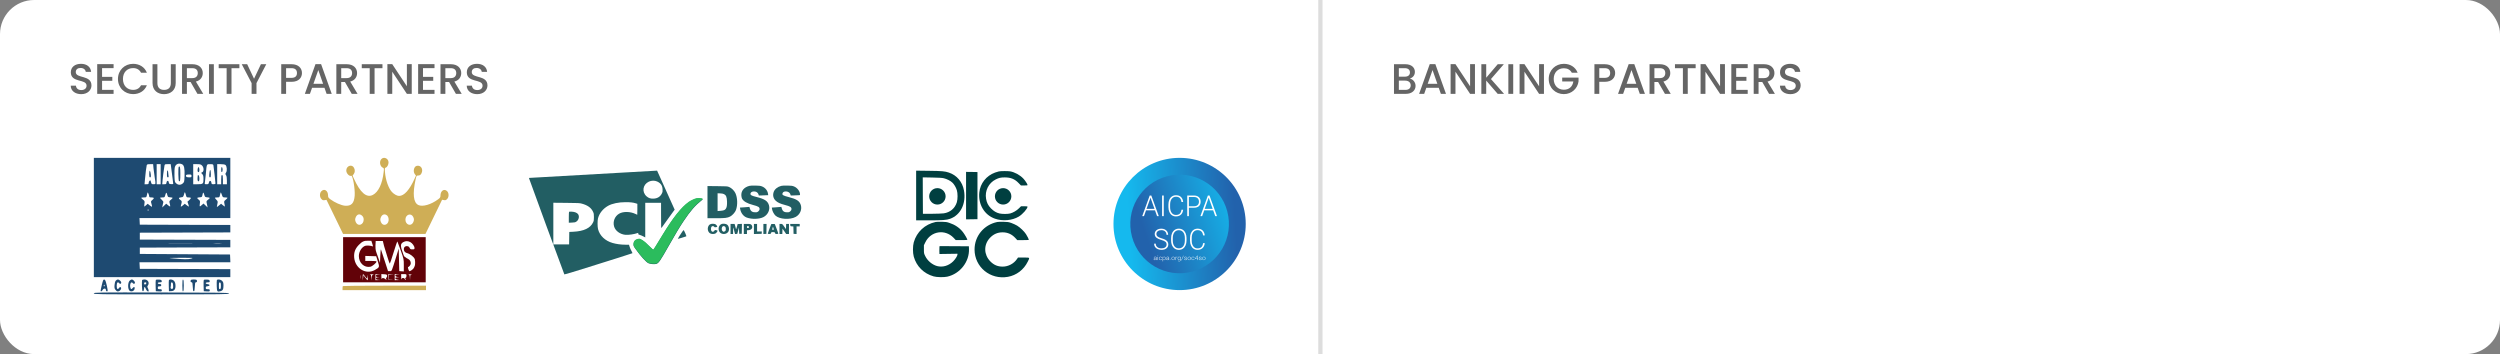 <svg width="586" height="83" viewBox="0 0 586 83" fill="none" xmlns="http://www.w3.org/2000/svg">
<rect x="0" y="0" width="586" height="83" fill="#808080" stroke="none"/>
<rect width="586" height="83" rx="8" fill="white"/>
<path d="M19.04 22.07C20.59 22.07 21.44 21.07 21.44 20.03C21.44 17.49 17.76 18.47 17.76 16.9C17.76 16.23 18.27 15.91 18.93 15.93C19.65 15.95 20.06 16.38 20.1 16.85H21.36C21.26 15.66 20.32 14.96 18.99 14.96C17.57 14.96 16.6 15.72 16.6 16.94C16.6 19.5 20.29 18.41 20.29 20.09C20.29 20.68 19.84 21.11 19.04 21.11C18.25 21.11 17.85 20.65 17.8 20.08H16.58C16.58 21.31 17.65 22.07 19.04 22.07ZM26.625 15.04H22.785V22H26.625V21.07H23.925V18.94H26.325V18.01H23.925V15.97H26.625V15.04ZM31.199 14.96C29.239 14.96 27.649 16.43 27.649 18.51C27.649 20.6 29.239 22.06 31.199 22.06C32.649 22.06 33.899 21.34 34.429 19.98H33.059C32.689 20.72 32.029 21.07 31.199 21.07C29.819 21.07 28.819 20.08 28.819 18.51C28.819 16.94 29.819 15.96 31.199 15.96C32.029 15.96 32.689 16.31 33.059 17.05H34.429C33.899 15.69 32.649 14.96 31.199 14.96ZM35.754 19.46C35.754 21.23 36.994 22.07 38.454 22.07C39.904 22.07 41.184 21.23 41.184 19.46V15.05H40.044V19.48C40.044 20.56 39.434 21.07 38.464 21.07C37.504 21.07 36.894 20.56 36.894 19.48V15.05H35.754V19.46ZM45.918 19.12C47.088 18.83 47.528 17.95 47.528 17.13C47.528 16 46.718 15.05 45.068 15.05H42.668V22H43.808V19.22H44.678L46.278 22H47.638L45.918 19.12ZM45.068 15.98C45.958 15.98 46.358 16.43 46.358 17.13C46.358 17.82 45.958 18.31 45.068 18.31H43.808V15.98H45.068ZM48.986 22H50.126V15.05H48.986V22ZM51.263 15.98H53.123V22H54.263V15.98H56.113V15.05H51.263V15.98ZM59.548 18.46L57.938 15.05H56.668L58.978 19.48V22H60.118V19.48L62.418 15.05H61.158L59.548 18.46ZM68.32 19.18C70.13 19.18 70.78 18.11 70.78 17.12C70.78 15.99 69.97 15.05 68.32 15.05H65.92V22H67.06V19.18H68.32ZM67.06 18.25V15.98H68.32C69.21 15.98 69.61 16.4 69.61 17.12C69.61 17.82 69.21 18.25 68.32 18.25H67.06ZM77.757 22L75.267 15.04H73.947L71.457 22H72.647L73.147 20.58H76.057L76.557 22H77.757ZM74.607 16.42L75.737 19.65H73.467L74.607 16.42ZM82.09 19.12C83.26 18.83 83.7 17.95 83.7 17.13C83.7 16 82.89 15.05 81.24 15.05H78.84V22H79.98V19.22H80.85L82.45 22H83.81L82.09 19.12ZM81.24 15.98C82.13 15.98 82.53 16.43 82.53 17.13C82.53 17.82 82.13 18.31 81.24 18.31H79.98V15.98H81.24ZM84.798 15.98H86.658V22H87.798V15.98H89.648V15.05H84.798V15.98ZM95.373 15.04V20.22L91.943 15.04H90.803V22H91.943V16.81L95.373 22H96.513V15.04H95.373ZM101.85 15.04H98.01V22H101.85V21.07H99.15V18.94H101.55V18.01H99.15V15.97H101.85V15.04ZM106.504 19.12C107.674 18.83 108.114 17.95 108.114 17.13C108.114 16 107.304 15.05 105.654 15.05H103.254V22H104.394V19.22H105.264L106.864 22H108.224L106.504 19.12ZM105.654 15.98C106.544 15.98 106.944 16.43 106.944 17.13C106.944 17.82 106.544 18.31 105.654 18.31H104.394V15.98H105.654ZM111.862 22.07C113.412 22.07 114.262 21.07 114.262 20.03C114.262 17.49 110.582 18.47 110.582 16.9C110.582 16.23 111.092 15.91 111.752 15.93C112.472 15.95 112.882 16.38 112.922 16.85H114.182C114.082 15.66 113.142 14.96 111.812 14.96C110.392 14.96 109.422 15.72 109.422 16.94C109.422 19.5 113.112 18.41 113.112 20.09C113.112 20.68 112.662 21.11 111.862 21.11C111.072 21.11 110.672 20.65 110.622 20.08H109.402C109.402 21.31 110.472 22.07 111.862 22.07Z" fill="#656565"/>
<path d="M330.47 18.43C331.14 18.19 331.65 17.68 331.65 16.84C331.65 15.86 330.87 15.05 329.4 15.05H326.75V22H329.53C330.95 22 331.81 21.19 331.81 20.13C331.81 19.3 331.22 18.56 330.47 18.43ZM329.3 15.98C330.04 15.98 330.49 16.35 330.49 16.98C330.49 17.62 330.04 17.97 329.3 17.97H327.89V15.98H329.3ZM327.89 21.07V18.9H329.39C330.15 18.9 330.67 19.32 330.67 20.01C330.67 20.68 330.2 21.07 329.43 21.07H327.89ZM338.939 22L336.449 15.04H335.129L332.639 22H333.829L334.329 20.58H337.239L337.739 22H338.939ZM335.789 16.42L336.919 19.65H334.649L335.789 16.42ZM344.591 15.04V20.22L341.161 15.04H340.021V22H341.161V16.81L344.591 22H345.731V15.04H344.591ZM349.479 18.53L352.499 15.05H351.069L348.369 18.22V15.05H347.229V22H348.369V18.89L351.059 22H352.549L349.479 18.53ZM353.557 22H354.697V15.05H353.557V22ZM360.763 15.04V20.22L357.333 15.04H356.193V22H357.333V16.81L360.763 22H361.903V15.04H360.763ZM369.8 17.05C369.27 15.69 368.02 14.96 366.57 14.96C364.61 14.96 363.02 16.43 363.02 18.51C363.02 20.6 364.61 22.06 366.57 22.06C368.44 22.06 369.8 20.69 370.01 19.08V18.19H366.18V19.1H368.79C368.62 20.27 367.83 21.03 366.57 21.03C365.19 21.03 364.19 20.04 364.19 18.51C364.19 16.98 365.19 16 366.57 16C367.4 16 368.06 16.35 368.43 17.05H369.8ZM376.132 19.18C377.942 19.18 378.592 18.11 378.592 17.12C378.592 15.99 377.782 15.05 376.132 15.05H373.732V22H374.872V19.18H376.132ZM374.872 18.25V15.98H376.132C377.022 15.98 377.422 16.4 377.422 17.12C377.422 17.82 377.022 18.25 376.132 18.25H374.872ZM385.57 22L383.08 15.04H381.76L379.27 22H380.46L380.96 20.58H383.87L384.37 22H385.57ZM382.42 16.42L383.55 19.65H381.28L382.42 16.42ZM389.902 19.12C391.072 18.83 391.512 17.95 391.512 17.13C391.512 16 390.702 15.05 389.052 15.05H386.652V22H387.792V19.22H388.662L390.262 22H391.622L389.902 19.12ZM389.052 15.98C389.942 15.98 390.342 16.43 390.342 17.13C390.342 17.82 389.942 18.31 389.052 18.31H387.792V15.98H389.052ZM392.611 15.98H394.471V22H395.611V15.98H397.461V15.05H392.611V15.98ZM403.185 15.04V20.22L399.755 15.04H398.615V22H399.755V16.81L403.185 22H404.325V15.04H403.185ZM409.662 15.04H405.822V22H409.662V21.07H406.962V18.94H409.362V18.01H406.962V15.97H409.662V15.04ZM414.316 19.12C415.486 18.83 415.926 17.95 415.926 17.13C415.926 16 415.116 15.05 413.466 15.05H411.066V22H412.206V19.22H413.076L414.676 22H416.036L414.316 19.12ZM413.466 15.98C414.356 15.98 414.756 16.43 414.756 17.13C414.756 17.82 414.356 18.31 413.466 18.31H412.206V15.98H413.466ZM419.675 22.07C421.225 22.07 422.075 21.07 422.075 20.03C422.075 17.49 418.395 18.47 418.395 16.9C418.395 16.23 418.905 15.91 419.565 15.93C420.285 15.95 420.695 16.38 420.735 16.85H421.995C421.895 15.66 420.955 14.96 419.625 14.96C418.205 14.96 417.235 15.72 417.235 16.94C417.235 19.5 420.925 18.41 420.925 20.09C420.925 20.68 420.475 21.11 419.675 21.11C418.885 21.11 418.485 20.65 418.435 20.08H417.215C417.215 21.31 418.285 22.07 419.675 22.07Z" fill="#656565"/>
<path d="M276.5 68C267.94 68 261 61.06 261 52.5C261 43.94 267.94 37 276.5 37C285.06 37 292 43.94 292 52.5C292 61.06 285.06 68 276.5 68Z" fill="url(#paint0_linear_441_993)"/>
<path d="M273.51 41.338C279.674 39.687 286.01 43.344 287.661 49.508C289.313 55.672 285.655 62.008 279.491 63.66C273.327 65.311 266.991 61.654 265.34 55.49C263.688 49.326 267.346 42.99 273.51 41.338Z" fill="url(#paint1_linear_441_993)"/>
<path d="M270.733 49.307H268.627L268.149 50.662H267.738L269.494 45.828H269.867L271.622 50.662H271.215L270.733 49.307ZM268.748 48.959H270.609L269.679 46.326L268.748 48.959Z" fill="white"/>
<path d="M272.785 50.662H272.394V45.828H272.785V50.662Z" fill="white"/>
<path d="M277.332 49.155C277.279 49.664 277.104 50.053 276.807 50.323C276.511 50.593 276.117 50.728 275.624 50.728C275.28 50.728 274.976 50.639 274.71 50.459C274.447 50.28 274.243 50.027 274.098 49.699C273.954 49.369 273.881 48.993 273.878 48.57V47.943C273.878 47.514 273.951 47.133 274.095 46.801C274.239 46.469 274.447 46.213 274.716 46.034C274.988 45.852 275.301 45.762 275.653 45.762C276.15 45.762 276.542 45.902 276.829 46.183C277.118 46.462 277.286 46.848 277.332 47.342H276.937C276.84 46.521 276.412 46.11 275.653 46.11C275.233 46.11 274.897 46.274 274.646 46.602C274.398 46.929 274.273 47.382 274.273 47.959V48.55C274.273 49.108 274.395 49.553 274.637 49.885C274.881 50.217 275.21 50.383 275.624 50.383C276.034 50.383 276.344 50.281 276.552 50.078C276.76 49.872 276.888 49.564 276.937 49.155H277.332Z" fill="white"/>
<path d="M278.677 48.693V50.662H278.285V45.828H279.866C280.348 45.828 280.728 45.956 281.006 46.213C281.287 46.47 281.427 46.823 281.427 47.272C281.427 47.726 281.292 48.077 281.022 48.325C280.755 48.57 280.366 48.693 279.856 48.693H278.677ZM278.677 48.348H279.866C280.246 48.348 280.536 48.254 280.735 48.066C280.935 47.878 281.035 47.615 281.035 47.279C281.035 46.945 280.935 46.679 280.735 46.482C280.538 46.283 280.256 46.181 279.891 46.177H278.677V48.348Z" fill="white"/>
<path d="M284.371 49.307H282.265L281.787 50.662H281.376L283.132 45.828H283.504L285.26 50.662H284.852L284.371 49.307ZM282.386 48.959H284.247L283.316 46.326L282.386 48.959Z" fill="white"/>
<path d="M273.451 57.311C273.451 57.043 273.361 56.832 273.181 56.677C273 56.52 272.67 56.372 272.19 56.232C271.71 56.09 271.359 55.937 271.138 55.771C270.824 55.536 270.667 55.228 270.667 54.848C270.667 54.478 270.812 54.178 271.103 53.948C271.396 53.716 271.77 53.599 272.225 53.599C272.533 53.599 272.808 53.661 273.05 53.785C273.294 53.909 273.483 54.082 273.617 54.303C273.751 54.525 273.818 54.771 273.818 55.044H273.423C273.423 54.714 273.314 54.449 273.098 54.25C272.881 54.049 272.59 53.948 272.225 53.948C271.87 53.948 271.587 54.031 271.377 54.197C271.167 54.361 271.062 54.576 271.062 54.841C271.062 55.087 271.156 55.287 271.345 55.442C271.534 55.597 271.837 55.734 272.253 55.854C272.67 55.971 272.985 56.094 273.2 56.222C273.414 56.348 273.576 56.5 273.684 56.677C273.792 56.854 273.847 57.063 273.847 57.304C273.847 57.685 273.7 57.991 273.407 58.221C273.116 58.451 272.731 58.566 272.253 58.566C271.926 58.566 271.626 58.505 271.352 58.383C271.08 58.262 270.873 58.091 270.73 57.872C270.59 57.653 270.52 57.402 270.52 57.119H270.912C270.912 57.459 271.034 57.728 271.278 57.925C271.523 58.122 271.848 58.221 272.253 58.221C272.614 58.221 272.904 58.138 273.123 57.972C273.342 57.806 273.451 57.586 273.451 57.311Z" fill="white"/>
<path d="M278.123 56.345C278.123 56.79 278.048 57.181 277.9 57.517C277.753 57.853 277.543 58.112 277.269 58.294C276.995 58.475 276.678 58.566 276.319 58.566C275.777 58.566 275.34 58.365 275.006 57.962C274.673 57.557 274.506 57.011 274.506 56.325V55.827C274.506 55.387 274.58 54.997 274.729 54.659C274.88 54.318 275.092 54.057 275.366 53.875C275.64 53.691 275.956 53.599 276.313 53.599C276.67 53.599 276.984 53.689 277.256 53.868C277.53 54.048 277.741 54.301 277.89 54.629C278.039 54.956 278.116 55.336 278.123 55.767V56.345ZM277.731 55.821C277.731 55.238 277.604 54.782 277.352 54.453C277.099 54.123 276.752 53.958 276.313 53.958C275.882 53.958 275.537 54.124 275.28 54.456C275.025 54.786 274.898 55.247 274.898 55.84V56.345C274.898 56.918 275.025 57.373 275.28 57.709C275.535 58.044 275.882 58.211 276.319 58.211C276.763 58.211 277.109 58.046 277.358 57.716C277.606 57.384 277.731 56.923 277.731 56.332V55.821Z" fill="white"/>
<path d="M282.395 56.992C282.342 57.502 282.167 57.891 281.87 58.161C281.574 58.431 281.18 58.566 280.688 58.566C280.343 58.566 280.039 58.476 279.773 58.297C279.51 58.118 279.306 57.864 279.161 57.537C279.017 57.207 278.944 56.831 278.941 56.408V55.781C278.941 55.351 279.014 54.971 279.158 54.639C279.303 54.307 279.51 54.051 279.78 53.872C280.051 53.69 280.364 53.599 280.716 53.599C281.213 53.599 281.605 53.74 281.892 54.021C282.181 54.3 282.349 54.686 282.395 55.18H282C281.903 54.359 281.475 53.948 280.716 53.948C280.296 53.948 279.96 54.112 279.709 54.44C279.461 54.767 279.337 55.22 279.337 55.797V56.388C279.337 56.946 279.458 57.391 279.7 57.723C279.944 58.055 280.273 58.221 280.688 58.221C281.098 58.221 281.407 58.119 281.615 57.915C281.823 57.709 281.952 57.402 282 56.992H282.395Z" fill="white"/>
<path d="M271.014 60.955C271.004 60.931 270.998 60.896 270.996 60.849C270.963 60.887 270.921 60.917 270.87 60.938C270.819 60.959 270.765 60.969 270.708 60.969C270.627 60.969 270.56 60.949 270.51 60.908C270.46 60.867 270.435 60.815 270.435 60.752C270.435 60.678 270.469 60.619 270.537 60.576C270.606 60.532 270.702 60.511 270.825 60.511H270.995V60.424C270.995 60.369 270.976 60.326 270.939 60.295C270.901 60.264 270.847 60.248 270.775 60.248C270.71 60.248 270.656 60.263 270.613 60.293C270.57 60.323 270.549 60.359 270.549 60.402L270.455 60.401C270.455 60.34 270.486 60.288 270.549 60.244C270.612 60.199 270.689 60.176 270.78 60.176C270.875 60.176 270.949 60.198 271.004 60.241C271.058 60.283 271.087 60.343 271.088 60.419V60.781C271.088 60.855 271.097 60.91 271.114 60.947V60.955H271.014ZM270.719 60.895C270.782 60.895 270.838 60.881 270.887 60.853C270.936 60.826 270.972 60.79 270.995 60.744V60.576H270.827C270.734 60.577 270.661 60.592 270.608 60.622C270.555 60.652 270.529 60.693 270.529 60.745C270.529 60.788 270.546 60.824 270.581 60.852C270.617 60.88 270.663 60.895 270.719 60.895Z" fill="white"/>
<path d="M271.444 60.955H271.35V60.191H271.444V60.955ZM271.333 59.969C271.333 59.953 271.339 59.94 271.351 59.929C271.362 59.918 271.378 59.912 271.398 59.912C271.418 59.912 271.433 59.918 271.445 59.929C271.457 59.94 271.463 59.953 271.463 59.969C271.463 59.985 271.457 59.999 271.445 60.01C271.433 60.02 271.418 60.026 271.398 60.026C271.378 60.026 271.362 60.02 271.351 60.01C271.339 59.999 271.333 59.985 271.333 59.969Z" fill="white"/>
<path d="M272.013 60.898C272.078 60.898 272.133 60.882 272.177 60.849C272.221 60.815 272.245 60.772 272.249 60.719H272.339C272.336 60.766 272.32 60.809 272.29 60.847C272.261 60.885 272.221 60.915 272.171 60.937C272.122 60.959 272.069 60.969 272.013 60.969C271.902 60.969 271.813 60.935 271.748 60.865C271.683 60.795 271.651 60.701 271.651 60.584V60.558C271.651 60.483 271.666 60.416 271.695 60.358C271.724 60.3 271.766 60.255 271.82 60.224C271.875 60.192 271.939 60.176 272.012 60.176C272.105 60.176 272.182 60.201 272.242 60.251C272.302 60.301 272.335 60.367 272.339 60.449H272.249C272.245 60.389 272.221 60.34 272.177 60.304C272.133 60.267 272.079 60.248 272.012 60.248C271.928 60.248 271.862 60.276 271.815 60.331C271.768 60.386 271.745 60.464 271.745 60.563V60.588C271.745 60.685 271.768 60.761 271.815 60.816C271.862 60.871 271.928 60.898 272.013 60.898Z" fill="white"/>
<path d="M273.209 60.581C273.209 60.7 273.18 60.795 273.121 60.865C273.063 60.935 272.984 60.969 272.886 60.969C272.77 60.969 272.681 60.933 272.62 60.859V61.249H272.526V60.191H272.613L272.618 60.299C272.679 60.217 272.768 60.176 272.884 60.176C272.985 60.176 273.064 60.211 273.122 60.28C273.18 60.35 273.209 60.446 273.209 60.569V60.581ZM273.115 60.566C273.115 60.468 273.093 60.391 273.048 60.335C273.004 60.278 272.942 60.25 272.863 60.25C272.805 60.25 272.756 60.262 272.714 60.287C272.673 60.312 272.642 60.349 272.62 60.396V60.763C272.642 60.807 272.674 60.84 272.716 60.863C272.758 60.886 272.807 60.898 272.864 60.898C272.943 60.898 273.004 60.87 273.048 60.813C273.093 60.756 273.115 60.674 273.115 60.566Z" fill="white"/>
<path d="M273.953 60.955C273.943 60.931 273.937 60.896 273.935 60.849C273.902 60.887 273.86 60.917 273.808 60.938C273.758 60.959 273.704 60.969 273.647 60.969C273.566 60.969 273.499 60.949 273.449 60.908C273.399 60.867 273.374 60.815 273.374 60.752C273.374 60.678 273.408 60.619 273.476 60.576C273.545 60.532 273.641 60.511 273.764 60.511H273.934V60.424C273.934 60.369 273.915 60.326 273.877 60.295C273.84 60.264 273.786 60.248 273.714 60.248C273.649 60.248 273.595 60.263 273.552 60.293C273.509 60.323 273.488 60.359 273.488 60.402L273.394 60.401C273.394 60.34 273.425 60.288 273.488 60.244C273.551 60.199 273.628 60.176 273.719 60.176C273.814 60.176 273.888 60.198 273.943 60.241C273.997 60.283 274.026 60.343 274.027 60.419V60.781C274.027 60.855 274.036 60.91 274.053 60.947V60.955H273.953ZM273.658 60.895C273.721 60.895 273.777 60.881 273.826 60.853C273.875 60.826 273.911 60.79 273.934 60.744V60.576H273.766C273.673 60.577 273.599 60.592 273.547 60.622C273.494 60.652 273.468 60.693 273.468 60.745C273.468 60.788 273.485 60.824 273.52 60.852C273.556 60.88 273.602 60.895 273.658 60.895Z" fill="white"/>
<path d="M274.269 60.904C274.269 60.888 274.275 60.874 274.287 60.863C274.299 60.851 274.315 60.845 274.336 60.845C274.357 60.845 274.373 60.851 274.385 60.863C274.397 60.874 274.403 60.888 274.403 60.904C274.403 60.921 274.397 60.935 274.385 60.945C274.373 60.956 274.357 60.961 274.336 60.961C274.315 60.961 274.299 60.956 274.287 60.945C274.275 60.935 274.269 60.921 274.269 60.904Z" fill="white"/>
<path d="M274.61 60.562C274.61 60.488 274.626 60.422 274.657 60.363C274.689 60.304 274.734 60.258 274.791 60.226C274.849 60.193 274.915 60.176 274.988 60.176C275.101 60.176 275.192 60.212 275.262 60.284C275.332 60.355 275.367 60.45 275.367 60.567V60.585C275.367 60.659 275.351 60.726 275.32 60.785C275.288 60.844 275.244 60.889 275.186 60.921C275.129 60.953 275.063 60.969 274.99 60.969C274.877 60.969 274.786 60.934 274.715 60.863C274.645 60.791 274.61 60.696 274.61 60.579V60.562ZM274.704 60.585C274.704 60.676 274.73 60.752 274.783 60.81C274.835 60.869 274.904 60.898 274.99 60.898C275.074 60.898 275.143 60.869 275.195 60.81C275.248 60.752 275.274 60.674 275.274 60.578V60.562C275.274 60.503 275.262 60.45 275.238 60.401C275.214 60.353 275.18 60.315 275.137 60.289C275.094 60.262 275.044 60.248 274.988 60.248C274.904 60.248 274.836 60.278 274.783 60.338C274.731 60.397 274.704 60.474 274.704 60.569V60.585Z" fill="white"/>
<path d="M275.954 60.263C275.934 60.259 275.913 60.258 275.89 60.258C275.832 60.258 275.782 60.273 275.741 60.302C275.701 60.331 275.672 60.374 275.655 60.43V60.955H275.562V60.191H275.653L275.655 60.312C275.705 60.222 275.784 60.176 275.894 60.176C275.92 60.176 275.941 60.179 275.956 60.186L275.954 60.263Z" fill="white"/>
<path d="M276.049 60.566C276.049 60.446 276.078 60.352 276.137 60.282C276.196 60.212 276.276 60.176 276.377 60.176C276.492 60.176 276.58 60.218 276.64 60.301L276.645 60.191H276.733V60.94C276.733 61.038 276.702 61.116 276.641 61.174C276.58 61.231 276.497 61.26 276.392 61.26C276.333 61.26 276.277 61.248 276.223 61.224C276.17 61.2 276.128 61.169 276.097 61.129L276.149 61.078C276.216 61.152 276.295 61.189 276.386 61.189C276.465 61.189 276.526 61.168 276.57 61.126C276.613 61.084 276.636 61.026 276.638 60.953V60.856C276.578 60.932 276.49 60.969 276.375 60.969C276.277 60.969 276.198 60.934 276.138 60.863C276.079 60.793 276.049 60.697 276.049 60.577V60.566ZM276.144 60.581C276.144 60.678 276.166 60.755 276.209 60.812C276.252 60.868 276.314 60.896 276.392 60.896C276.508 60.896 276.59 60.849 276.638 60.756V60.401C276.616 60.352 276.584 60.314 276.543 60.289C276.502 60.263 276.452 60.25 276.394 60.25C276.315 60.25 276.254 60.278 276.21 60.334C276.166 60.39 276.144 60.472 276.144 60.581Z" fill="white"/>
<path d="M276.964 61.044H276.878L277.355 59.926H277.439L276.964 61.044Z" fill="white"/>
<path d="M278.123 60.761C278.123 60.719 278.104 60.685 278.066 60.66C278.029 60.634 277.973 60.615 277.898 60.6C277.823 60.586 277.764 60.569 277.722 60.551C277.681 60.532 277.65 60.509 277.63 60.483C277.61 60.456 277.6 60.423 277.6 60.385C277.6 60.325 277.628 60.275 277.684 60.236C277.74 60.196 277.811 60.176 277.899 60.176C277.993 60.176 278.069 60.198 278.126 60.24C278.183 60.282 278.212 60.337 278.212 60.405H278.118C278.118 60.36 278.097 60.323 278.055 60.293C278.014 60.263 277.962 60.248 277.899 60.248C277.837 60.248 277.787 60.261 277.75 60.286C277.713 60.31 277.694 60.343 277.694 60.382C277.694 60.42 277.71 60.45 277.74 60.471C277.772 60.492 277.828 60.511 277.91 60.528C277.993 60.546 278.055 60.565 278.095 60.584C278.137 60.604 278.167 60.628 278.187 60.656C278.207 60.683 278.217 60.717 278.217 60.757C278.217 60.821 278.188 60.873 278.13 60.911C278.072 60.95 277.997 60.969 277.904 60.969C277.805 60.969 277.725 60.948 277.664 60.905C277.602 60.862 277.572 60.807 277.572 60.741H277.666C277.67 60.791 277.693 60.829 277.735 60.857C277.778 60.884 277.834 60.898 277.904 60.898C277.97 60.898 278.022 60.885 278.063 60.859C278.103 60.833 278.123 60.8 278.123 60.761Z" fill="white"/>
<path d="M278.377 60.562C278.377 60.488 278.392 60.422 278.424 60.363C278.456 60.304 278.5 60.258 278.558 60.226C278.616 60.193 278.681 60.176 278.755 60.176C278.867 60.176 278.959 60.212 279.029 60.284C279.099 60.355 279.134 60.45 279.134 60.567V60.585C279.134 60.659 279.118 60.726 279.086 60.785C279.055 60.844 279.01 60.889 278.953 60.921C278.895 60.953 278.83 60.969 278.756 60.969C278.644 60.969 278.552 60.934 278.482 60.863C278.412 60.791 278.377 60.696 278.377 60.579V60.562ZM278.471 60.585C278.471 60.676 278.497 60.752 278.549 60.81C278.602 60.869 278.671 60.898 278.756 60.898C278.841 60.898 278.909 60.869 278.961 60.81C279.014 60.752 279.041 60.674 279.041 60.578V60.562C279.041 60.503 279.029 60.45 279.005 60.401C278.981 60.353 278.947 60.315 278.903 60.289C278.86 60.262 278.81 60.248 278.755 60.248C278.671 60.248 278.603 60.278 278.55 60.338C278.497 60.397 278.471 60.474 278.471 60.569V60.585Z" fill="white"/>
<path d="M279.642 60.898C279.707 60.898 279.762 60.882 279.806 60.849C279.85 60.815 279.874 60.772 279.878 60.719H279.968C279.965 60.766 279.949 60.809 279.919 60.847C279.889 60.885 279.85 60.915 279.8 60.937C279.751 60.959 279.698 60.969 279.642 60.969C279.53 60.969 279.442 60.935 279.377 60.865C279.312 60.795 279.28 60.701 279.28 60.584V60.558C279.28 60.483 279.294 60.416 279.324 60.358C279.353 60.3 279.395 60.255 279.449 60.224C279.504 60.192 279.568 60.176 279.641 60.176C279.734 60.176 279.81 60.201 279.871 60.251C279.931 60.301 279.964 60.367 279.968 60.449H279.878C279.873 60.389 279.849 60.34 279.806 60.304C279.762 60.267 279.707 60.248 279.641 60.248C279.556 60.248 279.49 60.276 279.443 60.331C279.397 60.386 279.374 60.464 279.374 60.563V60.588C279.374 60.685 279.397 60.761 279.443 60.816C279.49 60.871 279.557 60.898 279.642 60.898Z" fill="white"/>
<path d="M280.717 60.624H280.895V60.695H280.717V60.955H280.623V60.695H280.086V60.647L280.614 59.926H280.717V60.624ZM280.201 60.624H280.623V60.036L280.581 60.101L280.201 60.624Z" fill="white"/>
<path d="M281.554 60.761C281.554 60.719 281.535 60.685 281.498 60.66C281.46 60.634 281.404 60.615 281.329 60.6C281.254 60.586 281.195 60.569 281.154 60.551C281.112 60.532 281.081 60.509 281.061 60.483C281.041 60.456 281.031 60.423 281.031 60.385C281.031 60.325 281.059 60.275 281.115 60.236C281.171 60.196 281.243 60.176 281.33 60.176C281.424 60.176 281.5 60.198 281.557 60.24C281.615 60.282 281.643 60.337 281.643 60.405H281.549C281.549 60.36 281.528 60.323 281.487 60.293C281.445 60.263 281.393 60.248 281.33 60.248C281.268 60.248 281.219 60.261 281.181 60.286C281.144 60.31 281.125 60.343 281.125 60.382C281.125 60.42 281.141 60.45 281.172 60.471C281.203 60.492 281.26 60.511 281.342 60.528C281.424 60.546 281.486 60.565 281.527 60.584C281.568 60.604 281.598 60.628 281.618 60.656C281.638 60.683 281.648 60.717 281.648 60.757C281.648 60.821 281.619 60.873 281.561 60.911C281.504 60.95 281.428 60.969 281.335 60.969C281.237 60.969 281.156 60.948 281.095 60.905C281.034 60.862 281.003 60.807 281.003 60.741H281.097C281.101 60.791 281.124 60.829 281.166 60.857C281.209 60.884 281.265 60.898 281.335 60.898C281.401 60.898 281.453 60.885 281.494 60.859C281.534 60.833 281.554 60.8 281.554 60.761Z" fill="white"/>
<path d="M281.808 60.562C281.808 60.488 281.824 60.422 281.855 60.363C281.887 60.304 281.931 60.258 281.989 60.226C282.047 60.193 282.113 60.176 282.186 60.176C282.299 60.176 282.39 60.212 282.46 60.284C282.53 60.355 282.565 60.45 282.565 60.567V60.585C282.565 60.659 282.549 60.726 282.517 60.785C282.486 60.844 282.441 60.889 282.384 60.921C282.326 60.953 282.261 60.969 282.187 60.969C282.075 60.969 281.983 60.934 281.913 60.863C281.843 60.791 281.808 60.696 281.808 60.579V60.562ZM281.902 60.585C281.902 60.676 281.928 60.752 281.98 60.81C282.033 60.869 282.102 60.898 282.187 60.898C282.272 60.898 282.34 60.869 282.393 60.81C282.445 60.752 282.472 60.674 282.472 60.578V60.562C282.472 60.503 282.46 60.45 282.436 60.401C282.412 60.353 282.378 60.315 282.335 60.289C282.291 60.262 282.242 60.248 282.186 60.248C282.102 60.248 282.034 60.278 281.981 60.338C281.928 60.397 281.902 60.474 281.902 60.569V60.585Z" fill="white"/>
<path fill-rule="evenodd" clip-rule="evenodd" d="M148.063 40.336C140.095 40.795 124.201 41.699 124.092 41.699C124.042 41.699 124 41.735 124 41.778C124 41.895 132.219 64.253 132.288 64.324C132.321 64.357 134.575 63.682 137.299 62.822C140.023 61.963 143.584 60.844 145.213 60.335C146.842 59.826 148.201 59.385 148.234 59.355C148.267 59.324 148.178 59.107 148.036 58.872C147.894 58.637 147.701 58.201 147.606 57.903L147.434 57.36L146.583 57.358C145.55 57.355 144.478 57.209 143.584 56.951C141.835 56.447 140.574 55.244 140.18 53.705C140.037 53.146 140.031 51.699 140.17 51.178C140.491 49.978 141.333 48.929 142.522 48.25C143.466 47.711 145.008 47.386 146.62 47.388C147.757 47.389 148.386 47.459 148.996 47.65L149.396 47.776V49.058C149.396 49.764 149.386 50.341 149.373 50.341C149.36 50.341 149.171 50.255 148.953 50.15C147.725 49.559 146.073 49.532 145.122 50.088C144.097 50.688 143.608 51.935 143.946 53.093C144.244 54.115 145.331 54.914 146.603 55.045C147.258 55.112 148.741 54.895 149.415 54.634C149.608 54.559 149.618 54.566 149.618 54.766C149.618 54.953 149.654 54.986 149.945 55.059C150.125 55.104 150.491 55.255 150.759 55.394L151.247 55.648V51.591V47.534H153.098H154.949L154.953 50.544C154.957 53.511 154.959 53.551 155.097 53.369C155.174 53.268 155.793 52.403 156.472 51.449C157.152 50.494 157.806 49.588 157.927 49.435L158.147 49.157L156.086 44.578L154.025 40L153.802 40.009C153.68 40.014 151.097 40.161 148.063 40.336ZM154.024 42.538C154.873 42.933 155.253 43.476 155.305 44.366C155.335 44.883 155.317 44.989 155.141 45.349C154.775 46.095 154.128 46.505 153.233 46.558C152.53 46.6 152.039 46.444 151.566 46.029C150.391 44.997 150.658 43.253 152.096 42.575C152.693 42.293 153.467 42.278 154.024 42.538ZM175.644 43.571C174.383 43.899 173.684 44.756 173.774 45.867C173.794 46.117 173.862 46.422 173.926 46.545C174.26 47.189 175.121 47.688 176.517 48.047C177.763 48.367 178.05 48.553 178.05 49.035C178.05 49.336 177.627 49.745 177.299 49.763C176.379 49.812 175.96 49.558 175.755 48.826L175.659 48.486L175.281 48.525C175.073 48.547 174.575 48.585 174.173 48.611L173.443 48.657L173.489 48.944C173.643 49.903 174.251 50.708 175.039 50.997C176.212 51.428 177.974 51.382 178.934 50.897C179.992 50.362 180.552 49.168 180.243 48.106C179.957 47.124 179.233 46.643 177.334 46.173C176.17 45.884 175.901 45.747 175.905 45.444C175.912 44.959 176.634 44.715 177.273 44.981C177.539 45.092 177.827 45.475 177.828 45.717C177.828 45.849 177.873 45.854 178.55 45.81C178.947 45.783 179.451 45.762 179.671 45.762L180.069 45.761L180.024 45.429C179.918 44.66 179.366 43.987 178.597 43.691C178.232 43.551 177.988 43.52 177.088 43.499C176.371 43.483 175.891 43.507 175.644 43.571ZM183.122 43.57C182.264 43.787 181.575 44.346 181.349 45.008C181.086 45.776 181.263 46.522 181.835 47.055C182.294 47.484 182.877 47.75 183.998 48.045C185.249 48.373 185.528 48.554 185.528 49.035C185.528 49.336 185.106 49.745 184.777 49.763C183.873 49.813 183.464 49.576 183.264 48.89L183.146 48.485L182.764 48.525C182.553 48.546 182.053 48.585 181.651 48.611L180.92 48.657L180.965 48.989C181.033 49.484 181.409 50.205 181.775 50.542C182.714 51.405 185.154 51.563 186.499 50.847C187.501 50.315 188.023 49.143 187.721 48.106C187.436 47.128 186.762 46.674 184.887 46.196C183.455 45.83 183.249 45.688 183.463 45.219C183.7 44.701 184.816 44.776 185.156 45.332C185.238 45.467 185.306 45.64 185.306 45.717C185.306 45.849 185.351 45.854 186.028 45.81C186.425 45.783 186.925 45.762 187.139 45.762C187.499 45.761 187.527 45.748 187.527 45.585C187.527 44.853 186.87 43.99 186.084 43.69C185.708 43.547 185.473 43.517 184.566 43.498C183.871 43.484 183.361 43.509 183.122 43.57ZM165.833 47.382V51.153L167.814 51.152C169.965 51.151 170.488 51.089 171.143 50.758C171.654 50.499 172.297 49.785 172.497 49.254C172.94 48.077 172.886 46.344 172.372 45.258C172.095 44.672 171.462 44.058 170.905 43.835C170.474 43.662 170.392 43.656 168.147 43.634L165.833 43.611V47.382ZM169.72 45.507C170.201 45.752 170.379 46.195 170.413 47.223C170.442 48.131 170.359 48.613 170.112 48.959C169.903 49.252 169.618 49.356 168.85 49.419L168.203 49.472V47.388V45.303L168.813 45.329C169.243 45.348 169.512 45.4 169.72 45.507ZM163.29 46.55C162.9 46.615 161.916 47.073 161.448 47.408C159.694 48.663 157.796 51.053 155.319 55.127C153.624 57.914 153.302 58.433 153.202 58.537C153.111 58.632 153.008 58.554 152.4 57.938C151.527 57.053 151.027 56.625 150.465 56.285C150.087 56.055 149.981 56.023 149.711 56.058C148.938 56.159 148.508 56.603 148.508 57.301C148.508 57.684 148.537 57.749 148.997 58.397C150.179 60.063 151.459 61.474 152.009 61.716C152.42 61.898 153.404 61.982 153.815 61.87C154.384 61.716 154.74 61.205 156.727 57.69C158.301 54.905 159.31 53.223 160.228 51.855C161.888 49.38 162.937 48.179 164.575 46.879C164.726 46.759 164.742 46.714 164.665 46.636C164.568 46.537 163.695 46.483 163.29 46.55ZM136.402 47.741C137.733 48.105 138.556 48.694 138.98 49.586C139.2 50.05 139.215 50.135 139.215 50.895C139.215 51.62 139.194 51.752 139.019 52.126C138.388 53.468 136.85 54.198 134.403 54.319L133.44 54.366L133.42 55.825L133.4 57.284H131.551H129.701V52.404V47.524L132.755 47.552C135.621 47.578 135.846 47.589 136.402 47.741ZM133.385 49.644C133.354 49.675 133.329 50.264 133.329 50.953V52.205L134.06 52.175C134.709 52.149 134.825 52.123 135.103 51.94C135.674 51.563 135.868 50.711 135.499 50.203C135.257 49.87 134.713 49.652 134.039 49.618C133.709 49.601 133.415 49.613 133.385 49.644ZM166.759 52.476C166.382 52.569 166.21 52.698 166.056 52.999C165.756 53.586 165.92 54.347 166.418 54.679C166.721 54.881 167.352 54.907 167.691 54.732C167.887 54.631 168.202 54.237 168.202 54.092C168.202 54.063 168.064 54.002 167.894 53.957C167.635 53.887 167.576 53.892 167.522 53.987C167.199 54.563 166.648 54.37 166.648 53.681C166.648 53.481 166.698 53.257 166.763 53.164C166.914 52.949 167.266 52.944 167.415 53.155C167.507 53.287 167.569 53.303 167.826 53.259C167.996 53.231 168.129 53.167 168.129 53.114C168.129 52.993 167.858 52.649 167.697 52.565C167.502 52.463 167.003 52.416 166.759 52.476ZM169.21 52.482C168.536 52.696 168.239 53.53 168.583 54.241C168.954 55.005 170.214 55.062 170.7 54.337C171.043 53.824 170.869 52.896 170.375 52.612C170.098 52.452 169.51 52.386 169.21 52.482ZM171.238 53.665V54.846H171.534H171.831L171.837 54.016C171.845 53.117 171.828 53.102 172.14 54.278L172.293 54.854L172.557 54.832L172.82 54.809L173.01 54.071L173.2 53.332L173.237 54.071L173.274 54.809H173.571H173.867L173.887 53.643L173.908 52.476L173.406 52.498L172.904 52.52L172.756 53.086C172.583 53.749 172.533 53.825 172.471 53.517C172.446 53.392 172.373 53.109 172.308 52.887L172.19 52.483H171.714H171.238V53.665ZM174.348 53.665V54.846H174.718H175.088V54.412V53.978L175.496 53.945C176.169 53.889 176.514 53.389 176.242 52.863C176.07 52.532 175.922 52.483 175.093 52.483H174.348V53.665ZM176.717 53.667V54.851L177.624 54.83L178.531 54.809L178.554 54.532L178.577 54.255H178.017H177.458V53.369V52.483H177.088H176.717V53.667ZM178.939 53.669V54.855L179.29 54.832L179.642 54.809L179.662 53.646L179.683 52.483H179.311H178.939V53.669ZM180.754 52.609C180.451 53.359 179.975 54.662 179.975 54.744C179.975 54.816 180.074 54.846 180.312 54.846C180.62 54.846 180.656 54.827 180.727 54.625C180.8 54.416 180.827 54.403 181.197 54.403C181.567 54.403 181.594 54.416 181.667 54.625C181.737 54.826 181.775 54.846 182.069 54.846C182.248 54.846 182.412 54.828 182.435 54.806C182.457 54.783 182.283 54.26 182.047 53.642L181.619 52.52L181.214 52.498C180.88 52.48 180.799 52.499 180.754 52.609ZM182.715 53.665V54.846H183.045H183.375L183.397 54.218L183.418 53.59L183.847 54.218L184.276 54.846H184.606H184.936V53.665V52.483H184.606H184.276L184.254 53.092L184.233 53.702L183.802 53.092C183.373 52.485 183.369 52.483 183.043 52.483H182.715V53.665ZM185.246 52.76C185.269 53.034 185.273 53.037 185.618 53.059L185.968 53.082L185.989 53.946L186.009 54.809L186.361 54.832L186.713 54.855V53.964V53.074H187.083H187.453V52.778V52.483H186.338H185.223L185.246 52.76ZM169.98 53.148C170.087 53.254 170.127 53.393 170.127 53.646C170.125 54.039 170.088 54.122 169.855 54.244C169.624 54.366 169.551 54.352 169.347 54.148C169.079 53.881 169.119 53.255 169.417 53.056C169.567 52.956 169.83 52.999 169.98 53.148ZM175.57 53.221C175.57 53.376 175.53 53.41 175.329 53.429C175.104 53.451 175.088 53.438 175.088 53.221C175.088 53.005 175.104 52.992 175.329 53.014C175.53 53.033 175.57 53.067 175.57 53.221ZM181.365 53.854C181.341 53.878 181.242 53.886 181.145 53.873C180.969 53.849 180.969 53.848 181.076 53.48L181.184 53.111L181.296 53.461C181.357 53.654 181.388 53.831 181.365 53.854ZM159.96 54.257C159.636 54.691 158.855 55.961 158.891 55.996C158.91 56.016 160.417 55.559 160.851 55.403C160.913 55.38 160.848 55.158 160.639 54.684C160.473 54.306 160.314 53.972 160.287 53.942C160.259 53.912 160.112 54.054 159.96 54.257Z" fill="#225E63"/>
<path fill-rule="evenodd" clip-rule="evenodd" d="M163.269 46.452C162.879 46.517 161.894 46.975 161.426 47.31C159.673 48.565 157.775 50.955 155.298 55.029C153.603 57.816 153.281 58.335 153.181 58.439C153.09 58.534 152.987 58.456 152.379 57.841C151.506 56.955 151.005 56.527 150.444 56.187C150.066 55.957 149.96 55.925 149.689 55.961C148.917 56.061 148.486 56.506 148.486 57.204C148.486 57.586 148.516 57.651 148.975 58.299C150.158 59.965 151.437 61.376 151.988 61.618C152.399 61.8 153.383 61.884 153.794 61.772C154.362 61.618 154.719 61.107 156.705 57.592C158.28 54.807 159.289 53.125 160.207 51.757C161.867 49.282 162.916 48.081 164.553 46.781C164.704 46.661 164.721 46.616 164.643 46.538C164.546 46.439 163.673 46.385 163.269 46.452Z" fill="#2BBC5D"/>
<path d="M214.743 45.826V51.651H217.688C220.903 51.651 221.857 51.581 222.686 51.29C225.165 50.409 226.498 47.713 225.956 44.654C225.592 42.626 224.29 41.077 222.422 40.456C221.469 40.134 220.903 40.079 217.75 40.039L214.743 40V45.826ZM221.213 41.777C221.919 41.942 222.779 42.367 223.22 42.791C223.654 43.2 224.073 43.9 224.282 44.576C224.507 45.299 224.507 46.683 224.282 47.414C223.84 48.837 222.717 49.788 221.213 50.008C220.872 50.055 219.633 50.103 218.463 50.111L216.332 50.118L216.308 45.842L216.293 41.573L218.478 41.612C220.067 41.643 220.818 41.683 221.213 41.777Z" fill="#003F40"/>
<path d="M234.139 40.178C233.961 40.209 233.558 40.335 233.248 40.445C231.179 41.2 229.761 42.992 229.552 45.115C229.265 47.914 230.738 50.382 233.202 51.255C235.007 51.892 237.247 51.695 238.804 50.768C239.711 50.217 240.858 48.912 240.858 48.425C240.858 48.378 240.555 48.346 240.098 48.346H239.331L238.827 48.842C238.277 49.384 237.479 49.848 236.782 50.036C236.201 50.186 234.922 50.186 234.279 50.036C233.535 49.856 232.907 49.486 232.295 48.857C231.621 48.173 231.303 47.544 231.133 46.585C230.815 44.722 231.737 42.882 233.403 42.057C234.147 41.687 234.589 41.585 235.511 41.585C236.913 41.585 237.836 41.955 238.75 42.898L239.308 43.472H240.083C240.656 43.472 240.858 43.448 240.858 43.37C240.858 43.165 240.261 42.253 239.835 41.821C239.044 41.003 237.805 40.335 236.758 40.162C236.232 40.076 234.589 40.084 234.139 40.178Z" fill="#003F40"/>
<path d="M226.445 45.856V51.414L227.786 51.398L229.119 51.375V45.848V40.329L227.778 40.305L226.445 40.29V45.856Z" fill="#003F40"/>
<path d="M219.323 52.031C216.797 52.573 214.883 54.35 214.186 56.803C213.938 57.683 213.938 59.271 214.186 60.152C214.829 62.44 216.526 64.122 218.835 64.782C219.571 64.995 221.23 65.026 222.028 64.853C225.034 64.185 227.258 61.347 227.126 58.32L227.103 57.73L223.678 57.707L220.246 57.691L220.207 57.864C220.184 57.966 220.176 58.383 220.184 58.792L220.207 59.539L222.322 59.507L224.43 59.476V59.657C224.43 59.971 223.918 60.781 223.407 61.276C222.361 62.298 220.958 62.707 219.664 62.369C218.518 62.062 217.394 61.119 216.867 60.01C216.565 59.389 216.565 59.374 216.565 58.43V57.479L216.906 56.779C218.184 54.161 221.501 53.635 223.516 55.734L224.027 56.276H225.391C226.142 56.276 226.755 56.252 226.755 56.221C226.755 56.04 226.111 54.916 225.708 54.405C224.926 53.399 223.849 52.667 222.493 52.227C221.927 52.038 221.679 52.007 220.749 51.983C220.153 51.968 219.509 51.991 219.323 52.031Z" fill="#003F40"/>
<path d="M233.743 52.038C230.605 52.706 228.436 55.347 228.436 58.484C228.436 62.596 232.116 65.623 236.239 64.892C238.261 64.53 239.974 63.233 240.911 61.322C241.415 60.308 241.477 60.371 239.927 60.371H238.617L238.385 60.709C237.649 61.802 236.339 62.494 235.03 62.494C233.86 62.494 232.969 62.117 232.139 61.275C230.597 59.719 230.535 57.407 231.992 55.811C232.829 54.899 233.821 54.451 235.014 54.459C236.208 54.459 237.192 54.907 238.021 55.819L238.447 56.283H239.803C240.694 56.283 241.167 56.252 241.167 56.204C241.167 56.087 240.818 55.403 240.493 54.884C240.09 54.247 239.121 53.319 238.408 52.887C238.067 52.69 237.463 52.407 237.06 52.266C236.386 52.038 236.231 52.014 235.2 51.99C234.58 51.975 233.929 51.998 233.743 52.038Z" fill="#003F40"/>
<circle cx="235.134" cy="46.024" r="1.926" fill="#003F40"/>
<circle cx="219.726" cy="46.024" r="1.926" fill="#003F40"/>
<path fill-rule="evenodd" clip-rule="evenodd" d="M22 50.983V64.966H37.994H53.988V64.026V63.086L43.381 63.051L32.774 63.017L32.734 62.244L32.694 61.471H43.347H54L53.961 60.563L53.921 59.656L43.347 59.588L32.774 59.521V58.782V58.042L43.381 58.008L53.988 57.973V57.101V56.228L43.381 56.194L32.774 56.16V55.353V54.546L43.381 54.512L53.988 54.477V53.605V52.733L43.381 52.698L32.774 52.664L32.734 51.891L32.694 51.118H43.341H53.988V44.059V37H37.994H22V50.983ZM42.673 38.501C43.157 38.723 43.318 39.467 43.258 41.214C43.211 42.617 43.194 42.688 42.836 42.997C42.358 43.409 41.793 43.409 41.314 42.995C40.95 42.681 40.937 42.624 40.892 41.151C40.867 40.298 40.91 39.418 40.992 39.144C41.204 38.431 41.922 38.157 42.673 38.501ZM35.982 39.454C36.031 39.99 36.158 40.943 36.263 41.571C36.534 43.195 36.536 43.185 35.989 43.185C35.591 43.185 35.51 43.131 35.435 42.815C35.387 42.612 35.32 42.397 35.287 42.338C35.177 42.143 34.849 42.539 34.849 42.865C34.849 43.143 34.785 43.185 34.365 43.185H33.88L33.969 42.143C34.083 40.809 34.306 39.018 34.396 38.714C34.451 38.528 34.615 38.479 35.179 38.479H35.892L35.982 39.454ZM37.659 40.832V43.185H37.191H36.722V40.832V38.479H37.191H37.659V40.832ZM40.312 40.731C40.477 41.97 40.609 43.032 40.607 43.092C40.605 43.152 40.378 43.182 40.102 43.159C39.663 43.123 39.594 43.07 39.557 42.74C39.5 42.239 39.082 42.299 39.022 42.816C38.985 43.141 38.923 43.185 38.505 43.185H38.029L38.12 42.143C38.201 41.224 38.287 40.557 38.541 38.916C38.607 38.487 38.621 38.479 39.311 38.479H40.014L40.312 40.731ZM47.369 38.809C47.806 39.248 47.834 40.144 47.417 40.368L47.137 40.519L47.417 40.819C47.644 41.061 47.697 41.29 47.697 42.012C47.697 43.1 47.592 43.185 46.234 43.185H45.288V40.832V38.479H46.164C46.916 38.479 47.087 38.526 47.369 38.809ZM50.027 38.782C50.098 39.148 50.513 42.78 50.51 43.017C50.509 43.118 50.326 43.185 50.048 43.185C49.647 43.185 49.584 43.138 49.547 42.816C49.485 42.282 49.084 42.253 48.97 42.774C48.891 43.137 48.826 43.185 48.412 43.185C47.972 43.185 47.948 43.163 48.02 42.815C48.062 42.612 48.158 41.75 48.234 40.899C48.462 38.346 48.407 38.479 49.249 38.479C49.887 38.479 49.974 38.513 50.027 38.782ZM52.838 38.655C53.187 38.912 53.283 39.989 52.996 40.429C52.794 40.739 52.792 40.799 52.979 41.067C53.115 41.262 53.185 41.671 53.185 42.274V43.185H52.716H52.248V42.109C52.248 41.243 52.209 41.034 52.047 41.034C51.886 41.034 51.846 41.243 51.846 42.109V43.185H51.378H50.91V40.832V38.479H51.754C52.239 38.479 52.7 38.554 52.838 38.655ZM41.9 39.104C41.741 39.264 41.793 42.353 41.957 42.455C42.221 42.618 42.277 42.301 42.272 40.687C42.268 39.22 42.176 38.827 41.9 39.104ZM46.325 39.649C46.254 40.208 46.403 40.505 46.636 40.271C46.818 40.089 46.745 39.256 46.542 39.189C46.453 39.16 46.363 39.351 46.325 39.649ZM51.846 39.756C51.846 40.199 51.896 40.367 52.014 40.328C52.109 40.296 52.181 40.049 52.181 39.756C52.181 39.464 52.109 39.217 52.014 39.185C51.896 39.145 51.846 39.314 51.846 39.756ZM49.125 40.285C48.988 41.287 49.013 41.571 49.236 41.571C49.391 41.571 49.435 41.407 49.428 40.865C49.414 39.812 49.236 39.471 49.125 40.285ZM35.083 40.036C35.028 40.092 34.983 40.46 34.983 40.854C34.983 41.402 35.03 41.571 35.183 41.571C35.402 41.571 35.426 41.284 35.276 40.451C35.225 40.167 35.138 39.98 35.083 40.036ZM39.132 40.765C39.132 41.421 39.172 41.571 39.35 41.571C39.528 41.571 39.553 41.478 39.485 41.067C39.44 40.79 39.401 40.427 39.401 40.261C39.4 40.094 39.339 39.958 39.265 39.958C39.191 39.958 39.132 40.317 39.132 40.765ZM44.887 41.235C44.887 41.543 44.837 41.571 44.299 41.571C43.885 41.571 43.687 41.508 43.629 41.358C43.497 41.012 43.66 40.899 44.292 40.899C44.837 40.899 44.887 40.927 44.887 41.235ZM46.351 41.123C46.347 41.185 46.326 41.459 46.305 41.732C46.26 42.327 46.41 42.65 46.63 42.429C46.824 42.233 46.741 41.137 46.526 41.066C46.434 41.036 46.355 41.062 46.351 41.123ZM34.977 46.042C34.981 46.226 35.099 46.277 35.518 46.277C36.151 46.277 36.209 46.479 35.692 46.893C35.348 47.168 35.339 47.208 35.491 47.72C35.74 48.554 35.691 48.617 35.133 48.173L34.615 47.761L34.257 48.095C34.059 48.278 33.869 48.429 33.833 48.429C33.798 48.429 33.808 48.133 33.855 47.772C33.938 47.149 33.921 47.099 33.526 46.805C33.296 46.635 33.109 46.447 33.109 46.386C33.109 46.326 33.379 46.277 33.709 46.277C34.254 46.277 34.316 46.244 34.39 45.908C34.594 44.987 34.61 44.967 34.797 45.403C34.893 45.625 34.973 45.913 34.977 46.042ZM39.229 45.739C39.339 46.173 39.392 46.213 39.909 46.251C40.218 46.274 40.471 46.335 40.471 46.386C40.472 46.437 40.285 46.633 40.057 46.822C39.653 47.156 39.646 47.18 39.797 47.743C39.882 48.061 39.921 48.353 39.882 48.392C39.844 48.43 39.62 48.3 39.386 48.102L38.959 47.741L38.493 48.186L38.028 48.63L38.119 48.117C38.169 47.834 38.243 47.516 38.284 47.411C38.326 47.3 38.181 47.065 37.941 46.853C37.713 46.651 37.526 46.439 37.526 46.382C37.526 46.324 37.767 46.277 38.061 46.277C38.583 46.277 38.601 46.262 38.758 45.673C38.935 45.009 39.049 45.026 39.229 45.739ZM43.562 45.672C43.709 46.259 43.729 46.277 44.233 46.277C44.859 46.277 44.886 46.43 44.345 46.918L43.936 47.286L44.138 47.857C44.249 48.172 44.303 48.429 44.258 48.429C44.213 48.429 43.981 48.279 43.743 48.097L43.311 47.766L42.928 48.097C42.478 48.486 42.278 48.523 42.408 48.193C42.459 48.064 42.532 47.767 42.571 47.534C42.63 47.184 42.582 47.071 42.292 46.88C41.79 46.55 41.849 46.301 42.442 46.252C42.949 46.209 42.981 46.167 43.228 45.235C43.309 44.929 43.409 45.06 43.562 45.672ZM47.902 45.717C48.029 46.175 48.08 46.213 48.604 46.251C49.277 46.301 49.311 46.427 48.758 46.822C48.458 47.037 48.364 47.195 48.411 47.403C48.447 47.56 48.518 47.901 48.57 48.16L48.663 48.63L48.182 48.168L47.7 47.707L47.398 47.98C46.793 48.527 46.741 48.507 46.839 47.767C46.922 47.136 46.902 47.061 46.577 46.805C46.089 46.419 46.135 46.299 46.79 46.251C47.341 46.211 47.359 46.195 47.47 45.627C47.598 44.973 47.7 44.994 47.902 45.717ZM52.126 45.975C52.22 46.219 52.346 46.277 52.78 46.277C53.076 46.277 53.319 46.323 53.32 46.378C53.321 46.434 53.133 46.635 52.902 46.825C52.496 47.16 52.488 47.189 52.617 47.8C52.691 48.145 52.722 48.429 52.686 48.429C52.65 48.429 52.442 48.277 52.223 48.092L51.824 47.755L51.341 48.155C51.075 48.376 50.844 48.542 50.828 48.526C50.811 48.509 50.863 48.207 50.944 47.855C51.082 47.248 51.071 47.194 50.732 46.839C50.535 46.633 50.374 46.422 50.374 46.371C50.374 46.319 50.614 46.277 50.907 46.277C51.379 46.277 51.449 46.235 51.522 45.908C51.724 44.993 51.74 44.968 51.881 45.336C51.952 45.521 52.062 45.809 52.126 45.975ZM34.849 49.235C34.849 49.309 34.788 49.37 34.715 49.37C34.641 49.37 34.581 49.309 34.581 49.235C34.581 49.161 34.641 49.101 34.715 49.101C34.788 49.101 34.849 49.161 34.849 49.235ZM44.728 57.134C43.426 57.156 41.258 57.156 39.91 57.134C38.562 57.112 39.627 57.094 42.277 57.094C44.927 57.094 46.03 57.112 44.728 57.134ZM51.818 57.133C51.398 57.16 50.675 57.16 50.212 57.133C49.749 57.107 50.093 57.085 50.976 57.085C51.86 57.085 52.239 57.106 51.818 57.133ZM44.828 60.617C44.148 60.827 43.067 60.812 40.269 60.553C39.277 60.461 39.632 60.439 42.277 60.428C45.338 60.414 45.458 60.423 44.828 60.617ZM24.163 65.74C24.056 65.948 23.591 67.899 23.587 68.154C23.584 68.415 23.887 68.31 24.027 68.002C24.222 67.573 24.811 67.508 24.811 67.916C24.811 68.219 25.049 68.411 25.217 68.242C25.342 68.116 24.856 65.95 24.641 65.672C24.46 65.44 24.306 65.462 24.163 65.74ZM27.148 65.778C26.988 65.956 26.882 66.326 26.846 66.829C26.797 67.505 26.832 67.657 27.116 67.988C27.38 68.297 27.51 68.351 27.804 68.277C28.245 68.166 28.554 67.597 28.306 67.349C28.177 67.22 28.091 67.253 27.9 67.507C27.56 67.959 27.354 67.756 27.354 66.971C27.354 66.231 27.63 65.954 27.942 66.382C28.13 66.64 28.424 66.551 28.424 66.236C28.424 65.961 27.935 65.504 27.642 65.504C27.506 65.504 27.284 65.627 27.148 65.778ZM30.438 65.741C29.895 66.183 29.904 67.909 30.45 68.203C30.851 68.419 31.357 68.241 31.512 67.832C31.711 67.308 31.432 67.082 31.112 67.507C30.979 67.684 30.809 67.791 30.735 67.745C30.525 67.615 30.425 66.885 30.566 66.513C30.713 66.124 30.936 66.082 31.166 66.399C31.344 66.643 31.637 66.542 31.637 66.236C31.637 65.989 31.159 65.504 30.915 65.504C30.813 65.504 30.598 65.611 30.438 65.741ZM33.3 65.683C33.262 65.781 33.249 66.401 33.271 67.061C33.302 68.02 33.35 68.26 33.51 68.26C33.646 68.26 33.724 68.096 33.752 67.756C33.804 67.137 33.922 67.118 34.17 67.689C34.353 68.114 34.542 68.321 34.748 68.326C34.908 68.329 34.865 67.942 34.66 67.546C34.499 67.231 34.499 67.144 34.66 66.921C35.122 66.287 34.669 65.504 33.841 65.504C33.571 65.504 33.339 65.581 33.3 65.683ZM36.515 65.675C36.476 65.778 36.461 66.401 36.483 67.061L36.522 68.26L37.224 68.301C37.857 68.338 37.927 68.314 37.927 68.066C37.927 67.84 37.842 67.79 37.459 67.79C37.048 67.79 36.99 67.748 36.99 67.454C36.99 67.17 37.053 67.118 37.392 67.118C37.704 67.118 37.793 67.058 37.793 66.849C37.793 66.639 37.704 66.58 37.392 66.58C37.124 66.58 36.99 66.513 36.99 66.378C36.99 66.237 37.132 66.177 37.468 66.177C37.887 66.177 37.94 66.139 37.903 65.874C37.866 65.616 37.767 65.565 37.223 65.53C36.774 65.501 36.565 65.544 36.515 65.675ZM39.59 65.683C39.553 65.781 39.539 66.401 39.561 67.061L39.6 68.26L40.128 68.243C40.819 68.22 41.139 67.836 41.139 67.029C41.139 66.014 40.73 65.512 39.897 65.506C39.766 65.505 39.628 65.585 39.59 65.683ZM42.745 66.916C42.745 68.004 42.786 68.337 42.913 68.294C43.031 68.254 43.08 67.854 43.08 66.916C43.08 65.978 43.031 65.578 42.913 65.538C42.786 65.495 42.745 65.828 42.745 66.916ZM44.7 65.718C44.599 65.982 44.708 66.177 44.956 66.177C45.097 66.177 45.153 66.434 45.182 67.219C45.213 68.038 45.264 68.26 45.422 68.26C45.58 68.26 45.631 68.038 45.662 67.219C45.691 66.434 45.747 66.177 45.888 66.177C46.136 66.177 46.245 65.982 46.144 65.718C46.085 65.564 45.884 65.504 45.422 65.504C44.96 65.504 44.759 65.564 44.7 65.718ZM47.757 65.675C47.718 65.778 47.704 66.401 47.725 67.061L47.764 68.26L48.467 68.301C49.099 68.338 49.17 68.314 49.17 68.066C49.17 67.84 49.084 67.79 48.701 67.79C48.294 67.79 48.233 67.747 48.233 67.462C48.233 67.191 48.307 67.127 48.668 67.093C48.947 67.066 49.103 66.978 49.103 66.849C49.103 66.719 48.947 66.632 48.668 66.605C48.045 66.545 48.082 66.177 48.711 66.177C49.129 66.177 49.183 66.139 49.145 65.874C49.109 65.616 49.01 65.565 48.466 65.53C48.017 65.501 47.807 65.544 47.757 65.675ZM50.833 65.683C50.795 65.781 50.782 66.401 50.804 67.06C50.846 68.353 50.917 68.456 51.647 68.272C52.214 68.129 52.382 67.831 52.382 66.968C52.382 66.294 52.329 66.111 52.053 65.834C51.693 65.473 50.948 65.38 50.833 65.683ZM34.288 66.41C34.221 66.761 33.778 66.8 33.778 66.455C33.778 66.263 33.864 66.177 34.055 66.177C34.247 66.177 34.319 66.249 34.288 66.41ZM40.577 66.934C40.609 67.484 40.571 67.639 40.387 67.71C40.129 67.81 39.901 67.552 40.003 67.275C40.039 67.176 40.068 66.884 40.068 66.626C40.068 66.252 40.116 66.166 40.303 66.201C40.483 66.236 40.546 66.405 40.577 66.934ZM51.779 66.983C51.779 67.577 51.734 67.728 51.545 67.764C51.343 67.803 51.311 67.698 51.311 66.983C51.311 66.268 51.343 66.163 51.545 66.202C51.734 66.239 51.779 66.389 51.779 66.983ZM24.49 67.081C24.354 67.218 24.242 67.012 24.353 66.831C24.438 66.694 24.469 66.694 24.515 66.83C24.546 66.924 24.534 67.037 24.49 67.081ZM22 68.765C22 68.987 22.845 69 37.87 69C52.138 69 53.735 68.979 53.696 68.791C53.658 68.605 52.004 68.58 37.827 68.556C22.833 68.531 22 68.542 22 68.765Z" fill="#1E4A71"/>
<rect x="80.422" y="55.589" width="19.363" height="10.585" fill="#620208"/>
<path d="M89.727 39.305C89.087 39.005 88.872 37.956 89.328 37.359C89.894 36.619 91.075 37.104 91.075 38.076C91.075 38.585 90.76 39.176 90.432 39.283C90.177 39.366 90.166 39.428 90.239 40.357C90.381 42.19 91.062 44.131 91.868 45.002C92.352 45.525 93.077 45.926 93.539 45.926C94.738 45.926 96.009 44.507 97.202 41.835L97.502 41.165L97.236 40.817C96.764 40.199 97.018 39.045 97.663 38.879C98.628 38.629 99.286 39.645 98.794 40.624C98.596 41.017 98.374 41.15 97.911 41.15C97.651 41.15 97.596 41.25 97.425 42.021C96.675 45.419 96.89 47.487 98.051 48.054C99.037 48.536 101.042 47.958 102.709 46.711C103.164 46.37 103.242 46.244 103.242 45.852C103.242 44.708 104.136 44.123 104.816 44.823C105.257 45.277 105.251 46.194 104.803 46.655C104.538 46.928 104.408 46.971 104.053 46.902L103.624 46.819L101.677 50.826L99.729 54.833H90.072H80.414L78.472 50.839L76.531 46.845L76.098 46.917C75.745 46.976 75.605 46.928 75.342 46.657C74.892 46.194 74.885 45.278 75.327 44.823C76.023 44.107 76.901 44.683 76.901 45.854C76.901 46.244 76.98 46.371 77.434 46.711C78.435 47.46 79.988 48.146 80.841 48.217C82.345 48.341 83.005 47.664 83.138 45.862C83.252 44.304 82.692 41.064 82.332 41.206C81.876 41.386 81.166 40.636 81.166 39.973C81.166 38.855 82.509 38.397 82.989 39.352C83.248 39.866 83.217 40.411 82.907 40.817L82.641 41.165L82.941 41.835C84.428 45.165 85.936 46.462 87.411 45.679C88.707 44.992 89.617 43.077 89.921 40.395C90.026 39.469 90.022 39.443 89.727 39.305Z" fill="#CFAE56"/>
<path d="M80.288 67.57C80.288 67.333 80.325 67.101 80.371 67.053C80.417 67.006 84.82 66.967 90.155 66.967H99.855V67.484V68H90.072H80.288V67.57Z" fill="#CFAE56"/>
<path d="M85.247 51.458C85.247 51.14 85.151 50.869 84.964 50.658C84.438 50.061 83.781 50.131 83.434 50.821C83.189 51.31 83.188 51.648 83.434 52.136C83.954 53.171 85.247 52.686 85.247 51.458Z" fill="white"/>
<path d="M91.094 51.299C91.062 51.022 90.932 50.694 90.806 50.57C90.297 50.068 89.653 50.177 89.33 50.821C89.084 51.31 89.084 51.648 89.329 52.136C89.887 53.246 91.244 52.602 91.094 51.299Z" fill="white"/>
<path d="M96.843 52.136C97.086 51.653 97.089 51.31 96.853 50.841C96.344 49.827 95.031 50.287 95.031 51.479C95.031 52.688 96.329 53.159 96.843 52.136Z" fill="white"/>
<path d="M87.281 57.73C87.483 57.823 87.483 57.784 87.27 57.139L87.043 56.449L86.364 56.425C85.347 56.39 84.912 56.579 84.108 57.406C83.241 58.299 82.917 59.188 83.022 60.386C83.246 62.926 85.781 64.456 87.847 63.298C88.986 62.659 88.995 62.633 88.556 61.252L88.179 60.063L86.901 60.027L85.623 59.99V60.575V61.161H86.94C87.852 61.161 88.257 61.206 88.257 61.31C88.257 61.6 87.259 62.439 86.811 62.525C85.373 62.803 84.118 61.633 84.118 60.017C84.118 58.938 84.848 57.816 85.692 57.597C86.04 57.508 86.964 57.585 87.281 57.73Z" fill="white"/>
<path d="M90.828 60.289C90.579 59.455 90.219 58.279 90.027 57.675L89.739 56.495H88.965C88.553 56.474 88.061 56.495 88.061 56.495L88.006 57.6C88.006 58.818 88.103 58.797 88.539 60.063L89.072 61.612L89.142 59.934C89.183 58.926 89.25 58.359 89.309 58.514C89.362 58.656 89.754 59.847 90.18 61.161L90.954 63.549H91.382C91.863 63.549 91.743 63.829 92.985 59.805L93.463 58.256L93.525 60.902L93.588 63.549L94.121 63.588L94.654 63.628V62.187C94.654 60.758 94.648 60.728 93.943 58.726C93.551 57.616 93.194 56.661 93.148 56.605C93.102 56.549 92.702 57.696 92.26 59.154C91.817 60.612 91.416 61.805 91.368 61.805C91.321 61.806 91.078 61.124 90.828 60.289Z" fill="white"/>
<path d="M96.157 56.74C96.659 56.999 97.163 57.703 97.163 58.146C97.163 58.414 97.104 58.45 96.668 58.45C96.252 58.45 96.147 58.394 96.009 58.095C95.886 57.831 95.737 57.729 95.429 57.699C94.899 57.646 94.655 58.017 94.658 58.369C94.662 58.749 94.775 58.969 95.048 59.163C95.29 59.334 95.467 59.292 95.91 59.52C96.725 59.94 97.335 60.619 97.26 61.025C97.272 61.06 97.355 61.4 97.272 62.136C97.203 62.416 97.049 62.766 96.932 62.913C96.613 63.315 96.036 63.669 95.919 63.536C95.738 63.33 95.538 62.581 95.664 62.581C95.896 62.581 96.285 62.06 96.285 61.749C96.285 60.878 95.618 60.682 95.339 60.525L94.713 60.063L94.476 59.426C93.81 57.634 93.82 57.145 94.533 56.752C95.073 56.453 95.596 56.449 96.157 56.74Z" fill="white"/>
<path d="M84.532 64.904C84.532 65.295 84.555 65.454 84.584 65.259C84.612 65.064 84.612 64.744 84.584 64.549C84.555 64.354 84.532 64.514 84.532 64.904Z" fill="white"/>
<path d="M86.009 65.291C85.953 65.291 85.751 65.059 85.56 64.775C85.369 64.491 85.164 64.259 85.104 64.259C85.044 64.259 85.005 64.593 85.015 65.001L85.035 65.743L85.109 65.117L85.184 64.491L85.615 65.085C85.852 65.411 86.092 65.679 86.148 65.679C86.204 65.679 86.24 65.345 86.228 64.936C86.209 64.293 86.2 64.267 86.158 64.743C86.132 65.045 86.065 65.291 86.009 65.291Z" fill="white"/>
<path d="M87.117 65.103C87.179 64.56 87.239 64.449 87.504 64.374C87.716 64.313 87.594 64.286 87.128 64.289C86.749 64.292 86.565 64.319 86.721 64.35C86.967 64.399 87.005 64.492 87.022 65.075L87.042 65.743L87.117 65.103Z" fill="white"/>
<path d="M88.132 64.653C88.132 64.452 88.237 64.393 88.665 64.353L89.198 64.304L88.602 64.281L88.006 64.259V64.969V65.679L88.602 65.656L89.198 65.634L88.665 65.584C88.244 65.545 88.132 65.484 88.132 65.292C88.132 65.115 88.242 65.036 88.539 64.998L88.947 64.945L88.539 64.925C88.226 64.909 88.132 64.846 88.132 64.653Z" fill="white"/>
<path d="M90.598 65.058C90.698 64.956 90.762 64.749 90.741 64.598C90.709 64.364 90.606 64.317 90.044 64.284L89.386 64.245L89.4 64.93C89.409 65.306 89.441 65.513 89.472 65.388C89.552 65.074 90 65.106 90.369 65.453C90.632 65.7 90.658 65.706 90.547 65.494C90.45 65.308 90.463 65.197 90.598 65.058Z" fill="white"/>
<path d="M91.142 64.402L91.738 64.354L92.334 64.305L91.669 64.282L91.003 64.259L91.041 64.936L91.079 65.614L91.644 65.625L92.208 65.635L91.675 65.585L91.142 65.535V64.969V64.402Z" fill="white"/>
<path d="M92.672 64.622C92.64 64.45 92.747 64.393 93.172 64.354L93.713 64.304L93.118 64.281L92.522 64.259V64.969V65.679L93.118 65.66L93.713 65.642L93.213 65.564C92.874 65.51 92.699 65.412 92.671 65.259C92.637 65.078 92.724 65.03 93.108 65.016L93.588 64.999L93.15 64.919C92.88 64.87 92.697 64.756 92.672 64.622Z" fill="white"/>
<path d="M95.09 65.117C95.203 65.072 95.281 64.882 95.281 64.65C95.281 64.266 95.269 64.259 94.654 64.259H94.027L94.044 65.001C94.053 65.409 94.086 65.613 94.116 65.453C94.187 65.07 94.716 65.056 94.911 65.432C94.988 65.58 95.082 65.668 95.121 65.628C95.16 65.588 95.126 65.474 95.045 65.374C94.931 65.232 94.941 65.176 95.09 65.117Z" fill="white"/>
<path d="M96.137 65.01C96.157 64.456 96.189 64.4 96.504 64.351C96.694 64.322 96.539 64.297 96.159 64.296C95.78 64.295 95.594 64.319 95.745 64.349C95.974 64.394 96.029 64.508 96.068 65.009L96.114 65.614L96.137 65.01Z" fill="white"/>
<line x1="309.5" y1="-2.18557e-08" x2="309.5" y2="83" stroke="#DDDDDD"/>
<defs>
<linearGradient id="paint0_linear_441_993" x1="289.548" y1="51.668" x2="264.65" y2="53.147" gradientUnits="userSpaceOnUse">
<stop stop-color="#2262AC"/>
<stop offset="1" stop-color="#15B9EE"/>
</linearGradient>
<linearGradient id="paint1_linear_441_993" x1="268.75" y1="55.74" x2="290.591" y2="48.553" gradientUnits="userSpaceOnUse">
<stop stop-color="#2262AC"/>
<stop offset="1" stop-color="#15B9EE"/>
</linearGradient>
</defs>
</svg>
